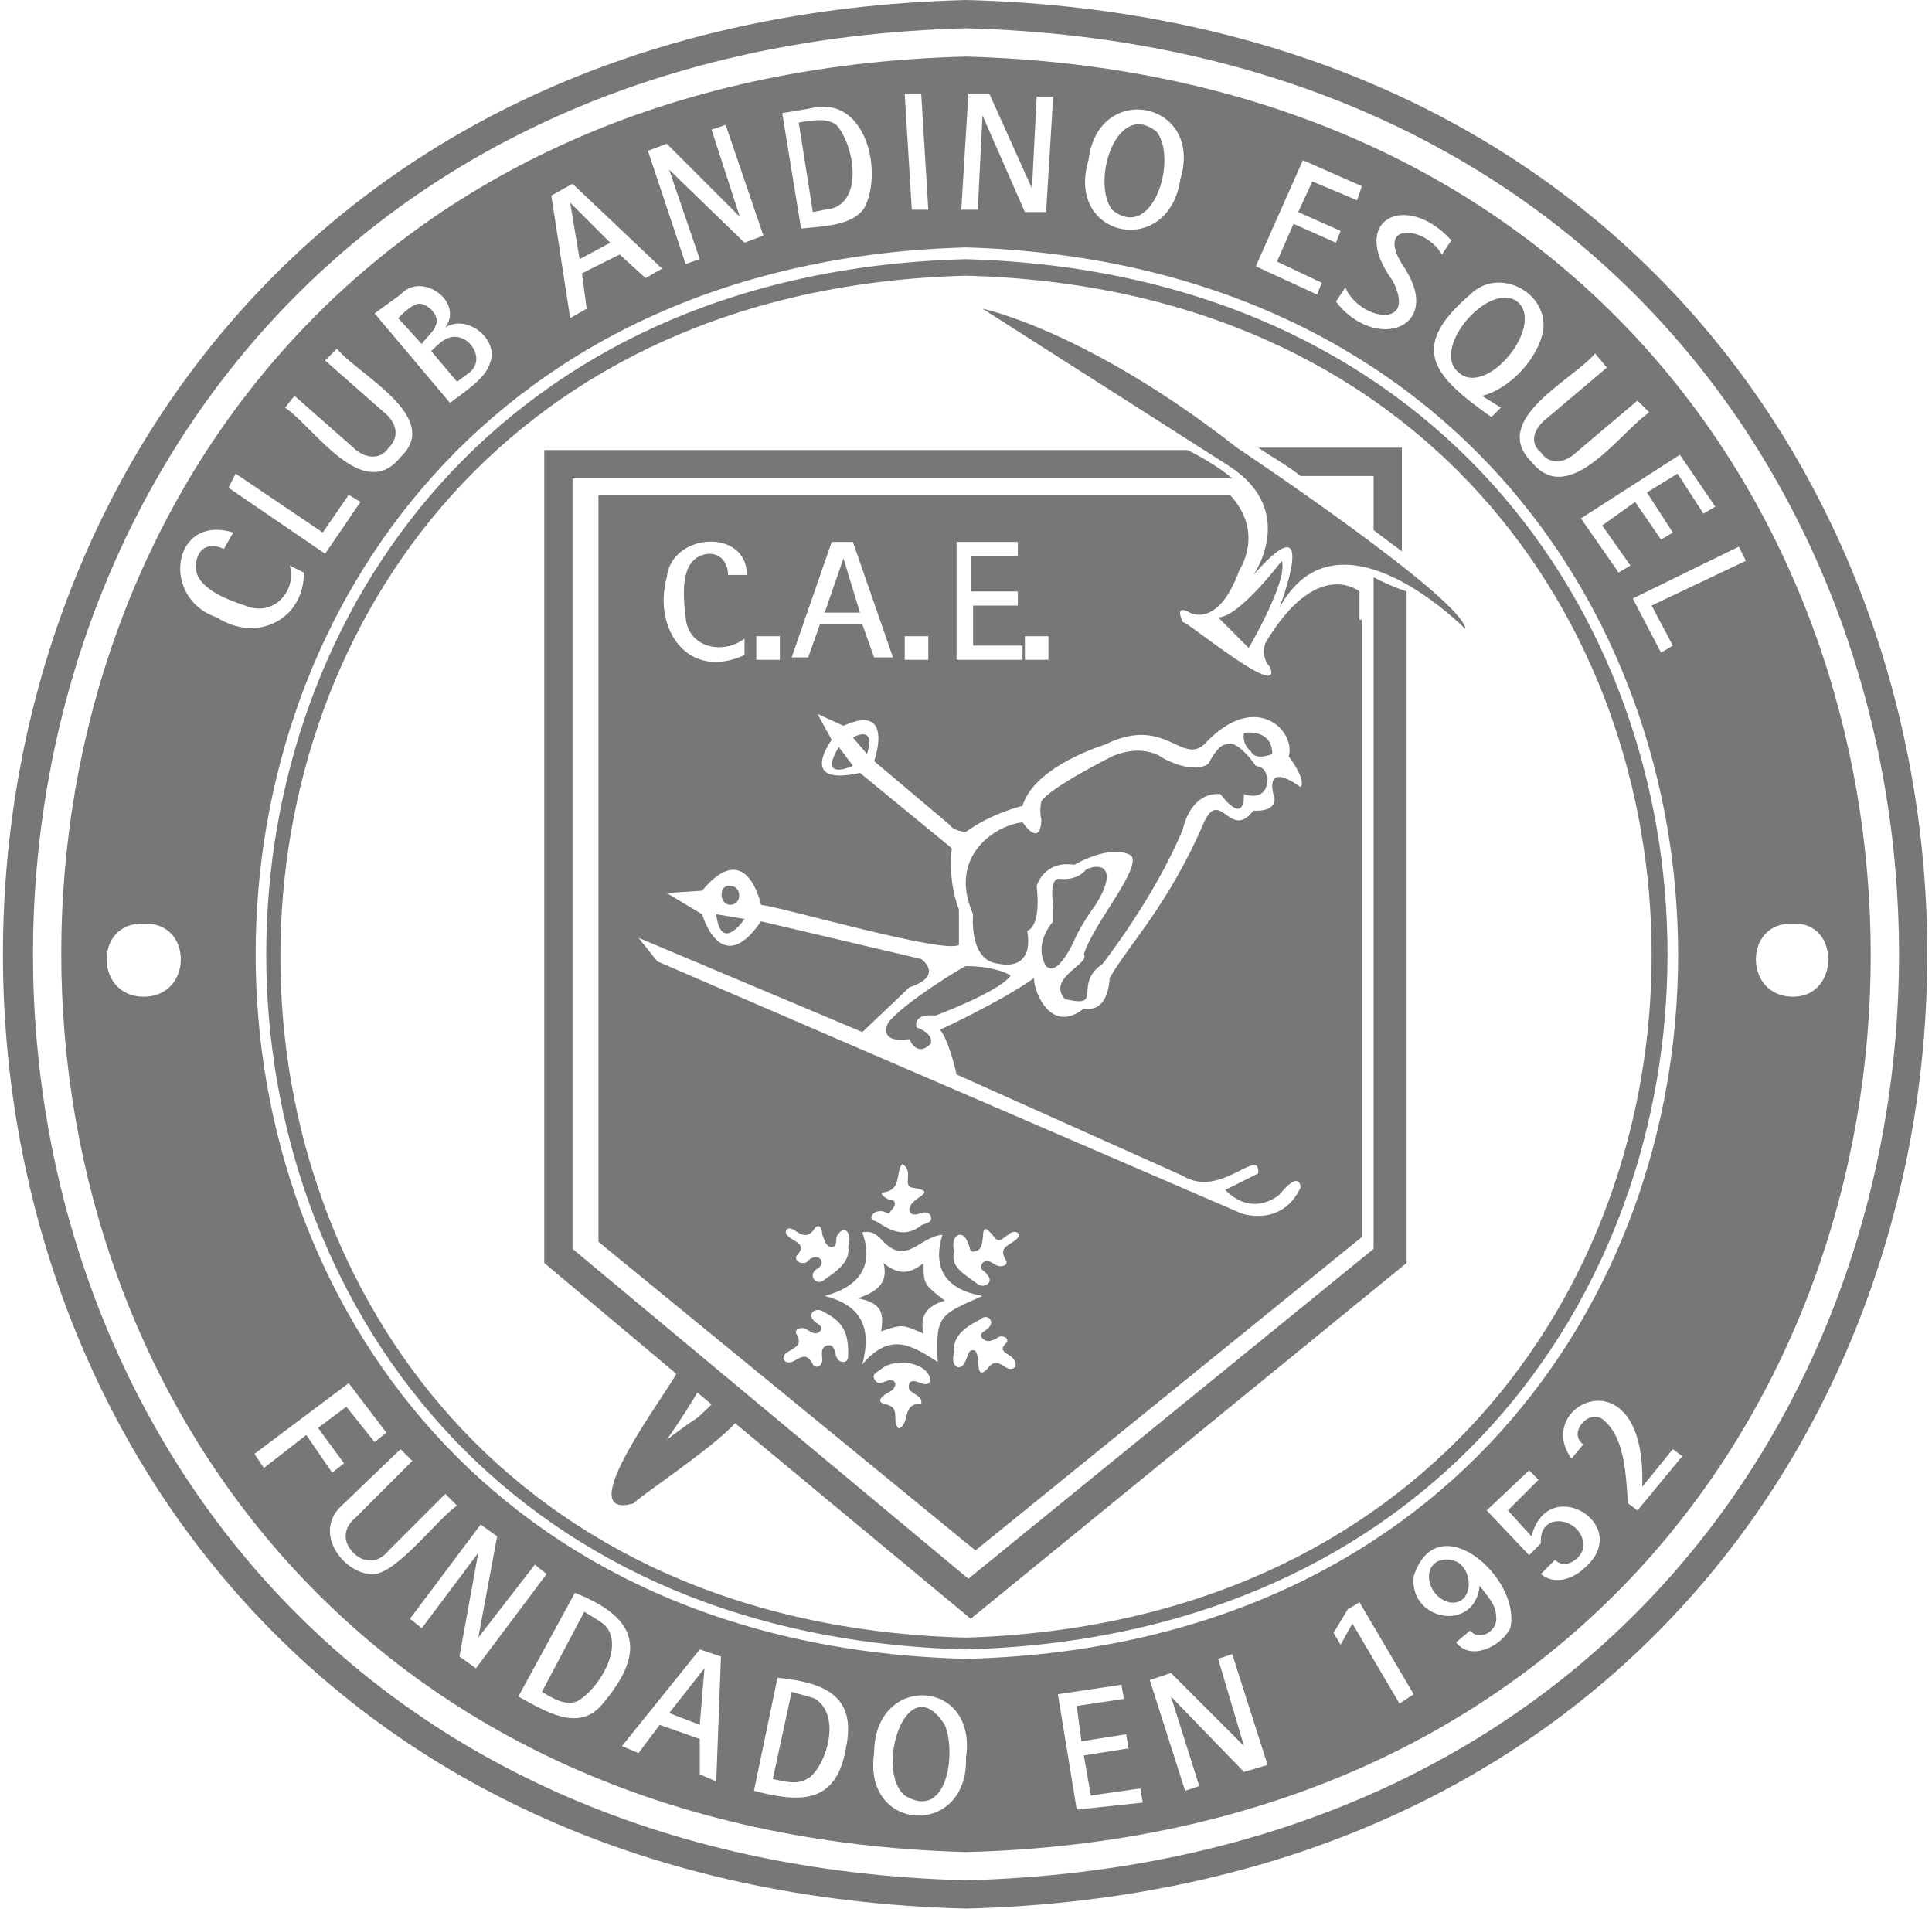 <?xml version="1.0" encoding="utf-8"?>
<!-- Generator: Adobe Illustrator 24.2.0, SVG Export Plug-In . SVG Version: 6.00 Build 0)  -->
<svg version="1.1" id="Layer_1" xmlns="http://www.w3.org/2000/svg" xmlns:xlink="http://www.w3.org/1999/xlink" x="0px" y="0px"
	 viewBox="0 0 82 81" style="enable-background:new 0 0 82 81;" xml:space="preserve">
<style type="text/css">
	.st0{fill:#777777;}
</style>
<path class="st0" d="M36.2,31.3l0.6,0.7C37.2,30.7,36.2,31.3,36.2,31.3"/>
<path class="st0" d="M36.2,32.5l-0.6-0.8C34.7,33.2,36.2,32.5,36.2,32.5"/>
<path class="st0" d="M31.6,39l-1.2-0.2C30.6,40.5,31.6,39,31.6,39"/>
<path class="st0" d="M31,38.4c0.5,0,0.5-0.8,0-0.8C30.5,37.5,30.5,38.4,31,38.4"/>
<path class="st0" d="M39.2,53.6c-0.6,0.5-1.1,0.5-1.7,0c0.2,0.8-0.2,1.2-1.1,1.5c1.1,0.2,1.1,0.7,1,1.4c0.9-0.3,0.9-0.3,1.8,0.1
	c-0.2-0.8,0.2-1.2,0.9-1.4C39.2,54.5,39.2,54.5,39.2,53.6"/>
<polygon class="st0" points="35.8,23.7 35.8,23.7 35,26 36.5,26 "/>
<path class="st0" d="M37.7,43.4c0,0-0.5,0.9,0.9,0.7c0,0,0.3,0.8,0.9,0.2c0,0,0.2-0.4-0.6-0.7c0,0-0.2-0.6,0.8-0.5
	c0,0,2.7-1,3.2-1.7c0,0-0.6-0.4-1.9-0.4C40.9,41,38.3,42.6,37.7,43.4"/>
<path class="st0" d="M53.3,32.5c0,0-0.8-1.2-1.3-0.9c0,0-0.3,0-0.7,0.8c0,0-0.5,0.5-1.9-0.2c0,0-0.8-0.7-2.2-0.1c0,0-2.6,1.3-3,1.9
	c0,0-0.1,0.4,0,0.8c0,0,0,1.2-0.8,0.1c-1.1,0.1-3.2,1.4-2.1,3.9c0,0-0.2,2,1.1,2.1c0,0,1.5,0.4,1.2-1.4c0,0,0.6-0.1,0.4-1.9
	c0,0,0.3-1.1,1.6-0.9c0,0,1.5-0.9,2.4-0.4c0.5,0.5-1.6,2.9-2,4.2c0.3,0.4-1.6,1-0.8,1.9c1.7,0.4,0.3-0.6,1.6-1.5
	c0,0,2.2-2.8,3.4-5.7c0,0,0.3-1.6,1.6-1.5c0,0,1,1.4,1,0c0,0,1,0.4,1-0.7C53.7,32.9,53.8,32.6,53.3,32.5"/>
<path class="st0" d="M52.8,31.1c-0.1,0.5,0.3,0.8,0.3,0.8C53.3,32.3,54,32,54,32C54,30.9,52.8,31.1,52.8,31.1"/>
<path class="st0" d="M45.6,39.9c0.3-0.7,0.9-1.5,0.9-1.5c1-1.6,0.2-1.8-0.4-1.5c-0.4,0.5-1.1,0.4-1.1,0.4c-0.5-0.1-0.3,1.1-0.3,1.1
	v0.7c-0.9,1.1-0.3,1.9-0.3,1.9C44.9,41.5,45.6,39.9,45.6,39.9"/>
<path class="st0" d="M41,1.2c-52.8,1.4-52.8,77.2,0,78.6C93.8,78.4,93.8,2.6,41,1.2 M41,81c-54.5-1.4-54.5-79.6,0-81
	C95.4,1.4,95.4,79.6,41,81"/>
<path class="st0" d="M41,11.7c-38.8,1-38.8,56.8,0,57.8C79.8,68.3,79.8,12.7,41,11.7 M41,70c-39.6-1-39.6-58,0-59
	C80.7,12.1,80.7,68.9,41,70"/>
<path class="st0" d="M40.1,73.2c-1.6-2.5-3,1.9-1.7,3C40.2,77.3,40.6,74.4,40.1,73.2"/>
<path class="st0" d="M18.5,13.8c0.2-0.4-0.4-1-0.8-0.9c-0.3,0.1-0.6,0.4-0.8,0.6l1,1.1C18.1,14.3,18.4,14.1,18.5,13.8"/>
<polygon class="st0" points="29.7,73.2 29.9,70.8 29.9,70.8 28.4,72.7 "/>
<path class="st0" d="M34.6,72.1c-0.2-0.1-0.7-0.2-1-0.3l-0.8,3.7c0.5,0.1,1.1,0.3,1.6-0.1C35.1,74.8,35.7,72.8,34.6,72.1"/>
<path class="st0" d="M25.7,69c-0.2-0.2-0.6-0.4-0.9-0.6L23,71.8c0.5,0.3,1,0.6,1.5,0.4C25.4,71.7,26.5,69.9,25.7,69"/>
<polygon class="st0" points="25.9,10.3 24.2,8.6 24.2,8.6 24.6,11 "/>
<path class="st0" d="M19.8,15.9c1-0.6,0-2-0.9-1.5c-0.2,0.1-0.5,0.4-0.6,0.5l1.1,1.3L19.8,15.9z"/>
<path class="st0" d="M47.2,8.9c1.7,1.4,2.8-2.1,1.9-3.3C47.4,4.2,46.3,7.7,47.2,8.9"/>
<path class="st0" d="M61.9,15.8c1.2,1.1,3.7-2,2.5-3C63.2,11.9,60.7,14.8,61.9,15.8"/>
<path class="st0" d="M35,8.9c1.7-0.1,1.3-2.7,0.5-3.6c-0.4-0.3-1-0.2-1.6-0.1L34.5,9L35,8.9z"/>
<path class="st0" d="M61.6,66.2c-1.3-0.2-1.2,1.5-0.1,1.8C62.6,68.2,62.6,66.4,61.6,66.2"/>
<path class="st0" d="M76.1,42.3c-2.1,0-2.1-3.2,0-3.1C78.1,39.1,78.1,42.3,76.1,42.3 M70.1,25.7l0.9,1.7l-0.5,0.3l-1.2-2.3l4.5-2.2
	l0.3,0.6L70.1,25.7z M41,70.4c-40.2-1-40.2-58.8,0-59.9C81.3,11.7,81.3,69.4,41,70.4 M69.5,64.1l-0.4-0.3c-0.1-1.1-0.1-2.7-1-3.5
	c-0.6-0.6-1.6,0.5-0.9,1l-0.5,0.6c-1.7-2.3,3.2-4.6,3,1.2l1.3-1.6l0.4,0.3L69.5,64.1z M67.3,66.5c-0.5,0.5-1.3,0.8-1.9,0.3l0.6-0.6
	c0.5,0.5,1.3-0.2,1.2-0.7c-0.1-1.1-1.9-1.4-1.8,0L64.9,66l-1.8-1.9l1.8-1.7l0.4,0.4L64,64.1l1,1.1C65.7,62.5,69.3,64.7,67.3,66.5
	 M64.1,69.1c-0.4,0.8-1.7,1.4-2.3,0.6l0.6-0.5c0.4,0.5,1.2,0,1.1-0.6c0-0.5-0.4-0.9-0.7-1.3c-0.2,2-3,1.5-2.8-0.4
	C61,63.8,64.6,67,64.1,69.1 M59.4,72.3l-2-3.4l-0.5,0.9l-0.3-0.5l0.6-1l0.5-0.3l2.3,3.9L59.4,72.3z M52.8,75.2L49.7,72l0,0l1.2,3.8
	L50.3,76l-1.5-4.7l0.9-0.3l3.1,3.1l0,0l-1.1-3.7l0.6-0.2l1.5,4.7L52.8,75.2z M45.7,76.8l-0.8-4.9l2.7-0.4l0.1,0.6l-2,0.3l0.2,1.5
	l1.9-0.3l0.1,0.6L46,74.5l0.3,1.7l2.1-0.3l0.1,0.6L45.7,76.8z M41,74.6c0.1,3.4-4.4,3.2-3.9-0.2C37.1,71,41.5,71.2,41,74.6
	 M35.9,74.2c-0.4,2.4-2,2.3-3.9,1.8l1-4.8C34.9,71.4,36.4,71.9,35.9,74.2 M30.4,75.6l-0.7-0.3v-1.5L28,73.2l-0.9,1.2l-0.7-0.3
	l3.3-4.1l0.9,0.3L30.4,75.6z M25.5,72.4c-1,1.1-2.4,0.2-3.5-0.4l2.4-4.4C27.2,68.7,27.4,70.2,25.5,72.4 M19.5,70.3l0.8-4.4l0,0
	l-2.4,3.2l-0.5-0.4l3-4l0.7,0.5l-0.8,4.3l0,0l2.4-3.1l0.5,0.4l-3,4L19.5,70.3z M15.7,66.8c-1.2-0.1-2.4-1.8-1.2-2.9l2.5-2.4l0.5,0.5
	l-2.4,2.4c-0.5,0.4-0.6,1-0.1,1.5c0.5,0.5,1.1,0.4,1.5-0.1l2.4-2.4l0.5,0.5C18.6,64.4,16.7,67,15.7,66.8 M13,60.9l-1.8,1.4l-0.4-0.6
	l4-3l1.6,2.1l-0.5,0.4l-1.2-1.5l-1.2,0.9l1.1,1.5l-0.5,0.4L13,60.9z M9.2,26.2c-2.4-0.8-1.9-4.4,0.7-3.6l-0.4,0.7
	c-0.4-0.2-0.9-0.2-1.1,0.3c-0.5,1.2,1.1,1.8,2,2.1c1.2,0.5,2.2-0.6,1.9-1.7l0.6,0.3C12.9,26.3,10.9,27.3,9.2,26.2 M6.1,42.3
	c-2.1,0-2.1-3.2,0-3.1C8.2,39.1,8.2,42.3,6.1,42.3 M10,20.1l3.7,2.5l1.1-1.6l0.5,0.3l-1.5,2.2l-4.1-2.8L10,20.1z M12.5,16.8L15,19
	c0.4,0.4,1.1,0.6,1.5,0c0.5-0.5,0.3-1.1-0.2-1.5l-2.5-2.2l0.5-0.5c0.9,1.1,4.5,2.9,2.7,4.6c-1.6,2-3.7-1.3-4.9-2.1L12.5,16.8z
	 M17,12.5c0.9-1,2.7,0.3,1.9,1.4l0,0c0.9-0.6,2.3,0.5,1.9,1.5c-0.2,0.7-1.2,1.3-1.7,1.7l-3.2-3.8L17,12.5z M24.3,7.8l3.8,3.6
	l-0.7,0.4l-1.1-1l-1.6,0.8l0.2,1.5l-0.7,0.4l-0.8-5.2L24.3,7.8z M28.3,6.1l3.1,3.1l0,0l-1.2-3.7l0.6-0.2l1.6,4.7l-0.8,0.3l-3.2-3.1
	l0,0l1.3,3.8l-0.6,0.2l-1.6-4.8L28.3,6.1z M34.4,4.6c2.3-0.6,3.1,2.6,2.3,4.2c-0.5,0.8-1.8,0.8-2.7,0.9l-0.8-4.9L34.4,4.6z M39.1,4
	l0.3,4.9h-0.7L38.4,4L39.1,4z M41.1,4H42l1.8,4l0,0L44,4.1h0.7L44.4,9h-0.9l-1.8-4.1l0,0l-0.2,4h-0.7L41.1,4z M46.2,6.8
	c0.4-3.4,4.9-2.5,3.9,0.8C49.6,11,45.2,10.1,46.2,6.8 M55.3,6.8l2.5,1.1l-0.2,0.6l-1.9-0.8L55.1,9l1.8,0.8l-0.2,0.5l-1.8-0.8
	l-0.7,1.6l1.9,0.9l-0.2,0.5l-2.6-1.2L55.3,6.8z M59.1,11.9c-1.9-2.6,0.6-3.8,2.5-1.7l-0.4,0.6c-0.7-1.2-2.8-1.4-1.7,0.4
	c1.9,2.7-1.1,3.8-2.8,1.6l0.4-0.6C57.7,13.6,60.2,14,59.1,11.9 M62.4,12.5c1.2-1.2,3.3-0.1,3.1,1.5c-0.2,1.2-1.4,2.5-2.6,2.8l0,0
	l0.8,0.5l-0.4,0.4C60.9,16,59.7,14.8,62.4,12.5 M68.2,15.6l-2.6,2.2c-0.5,0.4-0.7,1-0.2,1.4c0.4,0.6,1.1,0.4,1.5,0l2.6-2.2l0.5,0.5
	c-1.2,0.8-3.4,4.1-5,2.1c-1.8-1.8,1.8-3.5,2.7-4.6L68.2,15.6z M72.8,21.5l-0.5,0.3l-1.1-1.7l-1.3,0.8l1.1,1.7l-0.5,0.3l-1.1-1.6
	l-1.4,1l1.2,1.7l-0.5,0.3L67.1,22l4.2-2.7L72.8,21.5z M41,2.4c-51.2,1.3-51.2,74.8,0,76.2C92.2,77.3,92.2,3.8,41,2.4"/>
<path class="st0" d="M58.3,22.5c0.4,0.3,0.8,0.6,1.2,0.9v-4.4h-6.1c0.6,0.4,1.3,0.8,1.8,1.2h3.1V22.5z"/>
<path class="st0" d="M29.4,60.3c-0.3,0.2-0.7,0.5-1.1,0.8c0.5-0.7,1-1.5,1.3-2l0.6,0.5C29.9,59.9,29.6,60.2,29.4,60.3 M58.3,24.5V53
	L41.1,67L24.3,53V20.3h28c-0.6-0.5-1.3-0.9-1.9-1.2H23.1v34.5l5.6,4.7c-0.3,0.7-4.6,6.3-1.8,5.5c0.1-0.2,3.3-2.3,4.3-3.4l10,8.3
	l18.5-15.1V25.1C59.1,24.9,58.7,24.7,58.3,24.5"/>
<path class="st0" d="M41.7,13.1c0,0,4.4,0.9,10.8,5.9c0,0,9.6,6.4,9.7,7.7c0,0-5.4-5.5-7.9-0.9c0,0,1.8-4.7-1.1-1.4
	c0,0,1.9-2.7-1-4.6L41.7,13.1z"/>
<path class="st0" d="M51.7,26.2l1.3,1.3c0,0,1.7-2.9,1.4-3.7C54.4,23.8,52.6,26.2,51.7,26.2"/>
<path class="st0" d="M27.6,42.7c0-0.3,0-0.7,0-1c-0.3-0.7-0.5-1.5-0.7-2.2C27.1,40.6,27.3,41.7,27.6,42.7"/>
<path class="st0" d="M57.7,26.3v-1.2c0,0-1.8-1.5-4,2.2c0,0-0.2,0.6,0.2,1c0.6,1.5-3.6-2-3.7-1.9c0,0-0.4-0.8,0.3-0.4
	c0,0,1.2,0.7,2.1-1.8c0,0,1.1-1.6-0.4-3.2h-7.1l0,0H25.4v31.7l16,13.1l16.4-13.3V26.3L57.7,26.3z M43.5,27h1v1h-1V27z M40.4,23h2.8
	v0.6h-2v1.5h2v0.6h-1.9v1.7h2.1V28h-2.8v-5H40.4z M38.4,27h1v1h-1V27z M35.3,23h0.9l1.7,4.9h-0.8l-0.5-1.4h-1.8l-0.5,1.4h-0.7
	L35.3,23z M32.1,27h1v1h-1V27z M28.3,24.5c0.2-1.9,3.4-2.1,3.4-0.1h-0.8c0-0.5-0.3-0.9-0.8-0.9c-1.3,0.1-1.1,1.8-1,2.7
	c0.1,1.3,1.6,1.6,2.5,0.9v0.7C29.2,28.9,27.7,26.7,28.3,24.5z M35.8,57.8c-0.5,0-0.2-0.8-0.7-0.7c-0.3,0.1-0.2,0.4-0.2,0.6
	c0,0.3-0.3,0.4-0.4,0.2c-0.3-0.6-0.6-0.2-0.9-0.1c-0.3,0.1-0.5-0.2-0.2-0.4s0.7-0.3,0.4-0.8c-0.1-0.2,0.2-0.3,0.4-0.2
	c0.2,0.1,0.4,0.3,0.6,0.1c0.2-0.2-0.1-0.3-0.2-0.4c-0.4-0.3,0-0.7,0.4-0.4c0.8,0.4,1,0.9,1,1.7C36,57.6,36,57.8,35.8,57.8z
	 M35.2,52.9c0.3,0.1,0.3-0.2,0.3-0.4c0.3-0.6,0.7-0.2,0.5,0.4c0.1,0.6-0.4,1-1,1.4c-0.3,0.3-0.7-0.1-0.4-0.4
	c0.6-0.3,0.1-0.8-0.3-0.4c-0.1,0.2-0.6,0.1-0.5-0.2c0.5-0.5-0.1-0.6-0.3-0.8c-0.3-0.2-0.1-0.5,0.2-0.3c0.3,0.2,0.6,0.4,0.9-0.1
	c0.2-0.2,0.3,0.1,0.3,0.3C35,52.6,35,52.8,35.2,52.9z M39.5,58.6c-0.2,0.4-0.7-0.2-0.9,0.1c-0.2,0.5,0.6,0.4,0.5,0.9
	c-0.8-0.1-0.5,0.8-0.9,1c-0.1,0.1-0.2-0.2-0.2-0.4c0-0.3,0-0.5-0.4-0.6c-0.5-0.1-0.1-0.4,0.1-0.5c0.2-0.1,0.3-0.2,0.3-0.4
	c-0.2-0.4-0.7,0.3-0.9-0.2c-0.1-0.2,0.2-0.3,0.3-0.4C38,57.6,39.4,57.8,39.5,58.6z M39.8,57.8c-1.1-0.7-2-1.3-3.2,0.1
	c0.4-1.5,0-2.5-1.6-2.9c1.5-0.4,2.1-1.3,1.6-2.7c0.5-0.1,0.7,0.2,0.9,0.4c1,1,1.5-0.2,2.5-0.3c-0.4,1.3,0,2.3,1.7,2.6
	C39.9,55.8,39.7,55.8,39.8,57.8z M37.7,50.9c-0.2-0.1-0.4-0.3-0.2-0.3c0.8-0.1,0.5-0.9,0.8-1.2c0.5,0.3,0,0.9,0.4,1
	c1.3,0.2-0.2,0.4-0.1,1c0.2,0.4,0.7-0.2,0.9,0.2c0.1,0.3-0.2,0.3-0.4,0.4c-0.6,0.5-1.2,0.3-1.8-0.1c-0.1-0.1-0.4-0.1-0.3-0.3
	c0.1-0.2,0.3-0.2,0.4-0.2c0.2,0,0.3,0.2,0.4,0C38.1,51.1,38,50.9,37.7,50.9z M43.1,58c-0.4,0.4-0.7-0.6-1.2,0.1
	c-0.6,0.6-0.2-0.8-0.6-0.8c-0.2,0-0.2,0.2-0.3,0.4c-0.2,0.6-0.7,0.3-0.5-0.3c-0.1-0.7,0.5-1.1,1.1-1.4c0.3-0.3,0.7,0.1,0.3,0.4
	c-0.1,0.1-0.4,0.2-0.2,0.4c0.2,0.2,0.4,0.1,0.6,0c0.2-0.2,0.6,0,0.4,0.2C42.2,57.5,43.2,57.4,43.1,58z M43,52.7
	c-0.3,0.2-0.6,0.3-0.3,0.8c0.1,0.2-0.2,0.3-0.4,0.2c-0.2-0.1-0.4-0.3-0.6-0.1c-0.2,0.3,0.1,0.3,0.2,0.5c0.3,0.3-0.1,0.6-0.4,0.4
	c-0.5-0.4-1.2-0.7-1-1.4c-0.2-0.7,0.4-1,0.6-0.3c0.1,0.1,0,0.4,0.3,0.3c0.6-0.1,0-1.6,0.8-0.6c0.2,0.3,0.4,0,0.6-0.1
	C43.1,52.1,43.5,52.4,43,52.7z M55.2,33.4c-1.7-1.2-1.1,0.5-1.1,0.5c0,0.6-0.9,0.5-0.9,0.5c-1,1.3-1.4-1-2.1,0.5
	c-1.5,3.5-3.2,5.2-4,6.6C47,43.1,46,42.8,46,42.8c-1.5,1.2-2.2-1-2.1-1.3c-1.4,1-4,2.2-4,2.2c0.4,0.5,0.7,1.9,0.7,1.9l9.6,4.3
	c1.6,1,3.3-1.3,3.2-0.1L52,50.5c1.2,1.2,2.3,0.2,2.3,0.2c0.9-1.1,0.9-0.3,0.9-0.3c-0.8,1.7-2.5,1.1-2.5,1.1L27.9,40.8l-0.8-1l9.5,4
	l2-1.9c1.5-0.5,0.5-1.2,0.5-1.2l-6.8-1.6c-1.7,2.5-2.5-0.3-2.5-0.3l-1.5-0.9l1.5-0.1c1.9-2.3,2.5,0.6,2.5,0.6
	c0.9,0.1,7.8,2.1,8.4,1.7v-1.5c-0.5-1.3-0.3-2.6-0.3-2.6l-3.9-3.2c-2.7,0.6-1.2-1.4-1.2-1.4l-0.6-1.1l1.1,0.5c2.2-1,1.3,1.5,1.3,1.5
	l3.2,2.7c0.2,0.3,0.7,0.3,0.7,0.3c1.1-0.8,2.4-1.1,2.4-1.1c0.5-1.7,3.5-2.6,3.5-2.6c2.6-1.3,3.3,1,4.3-0.1c2.1-2.2,3.8-0.5,3.5,0.6
	C55.5,33.2,55.2,33.4,55.2,33.4z"/>
</svg>
